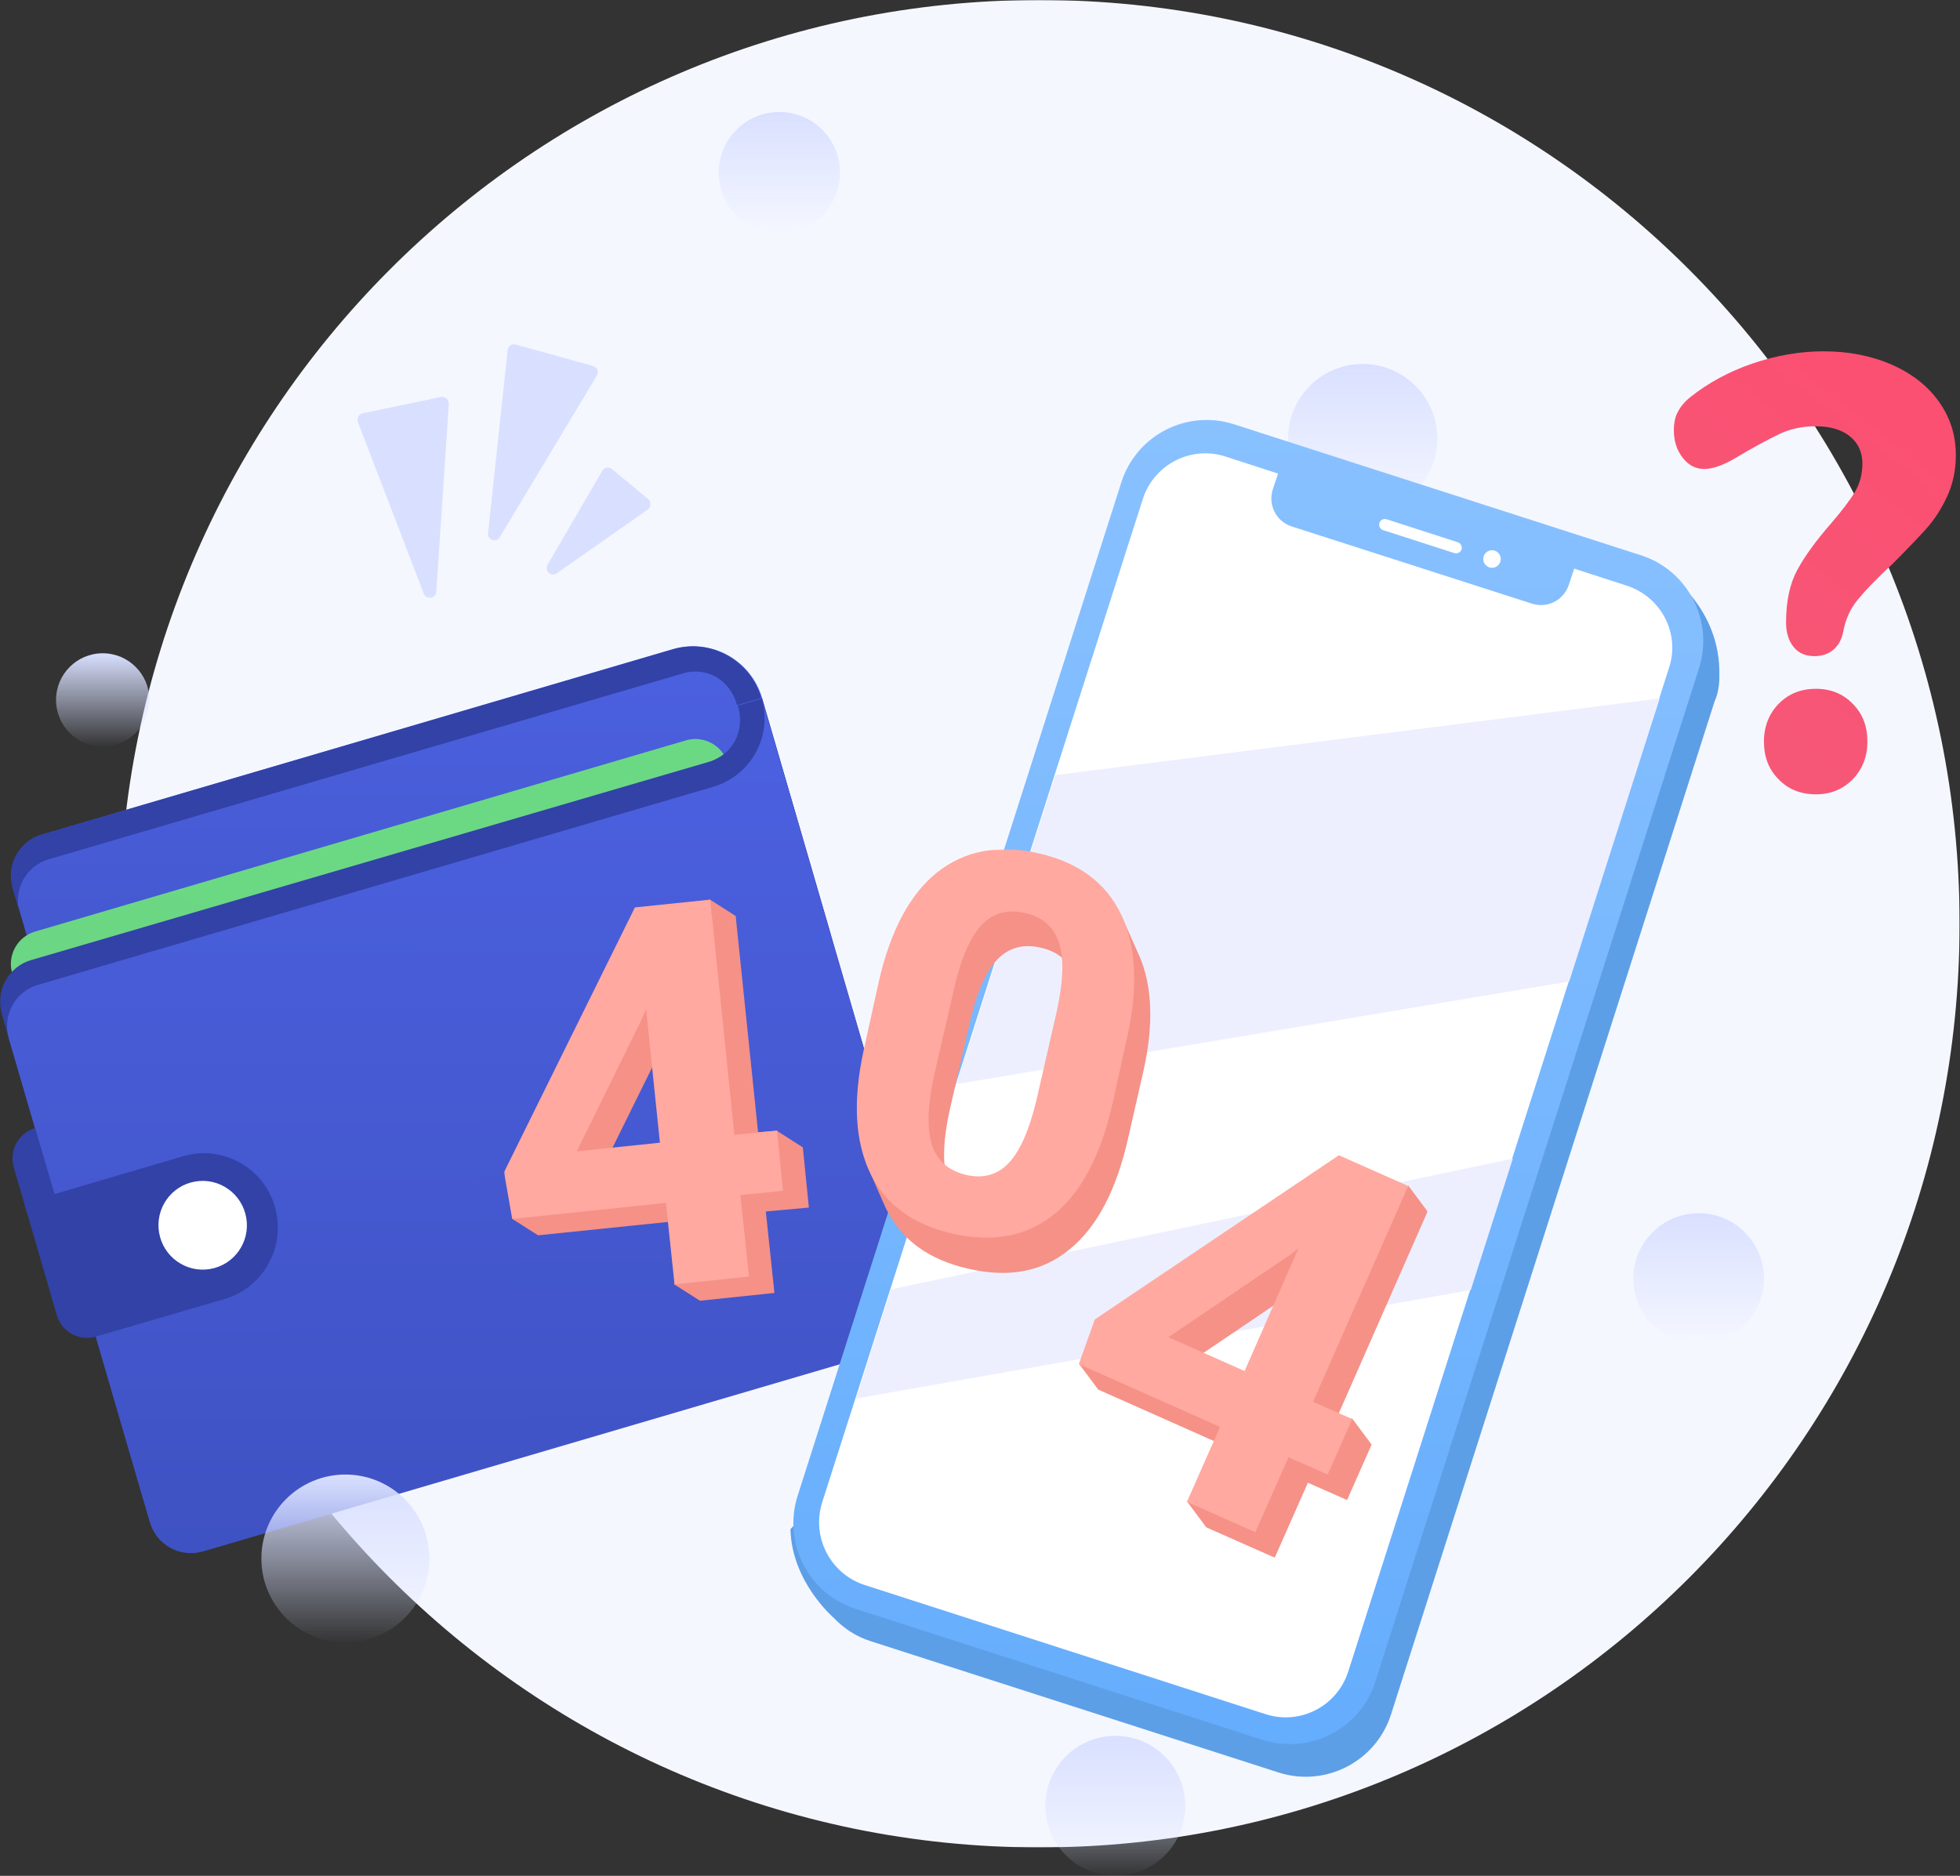 <svg width="1236" height="1183" viewBox="0 0 1236 1183" fill="none" xmlns="http://www.w3.org/2000/svg">
<rect x="0" y="0" width="1236" height="1183" fill="#333333" stroke="none"/>
<mask id="mask0_717_3041" style="mask-type:alpha" maskUnits="userSpaceOnUse" x="0" y="0" width="1236" height="1166">
<rect x="0.029" width="1235.97" height="1165.34" fill="white"/>
</mask>
<g mask="url(#mask0_717_3041)">
<path fill-rule="evenodd" clip-rule="evenodd" d="M1235.74 582.54C1235.74 904.267 975.952 1165.08 655.494 1165.08C335.036 1165.08 75.254 904.267 75.254 582.54C75.254 260.812 335.036 0 655.494 0C975.952 0 1235.74 260.812 1235.74 582.54C1235.74 904.267 1235.74 582.54 1235.74 582.54Z" fill="#F5F7FF"/>
<path d="M225.704 266.183C224.915 263.806 226.23 261.166 228.597 260.638L278.047 250.339C280.677 249.811 283.044 251.923 283.044 254.564L275.153 373.132C274.89 377.621 268.841 378.413 267.262 374.452L225.704 266.183Z" fill="#D9E0FF"/>
<path d="M320.136 220.76C320.399 218.119 322.766 216.535 325.397 217.327L374.057 230.795C376.687 231.587 377.739 234.492 376.424 236.868L315.139 338.8C313.034 342.497 307.248 340.648 307.774 336.159L320.136 220.76Z" fill="#D9E0FF"/>
<path d="M379.845 296.813C381.16 294.701 384.053 294.173 385.894 295.757L408.778 314.77C410.882 316.619 410.619 319.788 408.515 321.372L351.174 361.511C347.492 364.151 343.021 359.926 345.388 355.965L379.845 296.813Z" fill="#D9E0FF"/>
<path d="M523.981 589.669L56.58 726.986L8.183 560.093C3.974 545.569 12.128 530.517 26.595 526.292L424.556 409.309C448.492 402.443 473.48 416.175 480.581 440.205L523.981 589.669Z" fill="url(#paint0_linear_717_3041)"/>
<path d="M7.918 560.095L12.389 575.675C8.181 561.152 16.335 546.099 30.801 541.874L429.026 425.155C430.078 424.891 430.867 424.627 431.657 424.363C448.753 420.402 461.116 431.229 464.798 444.696L480.054 440.207C472.952 416.177 447.964 402.445 424.029 409.575L26.33 526.294C26.593 526.294 26.593 526.294 26.33 526.294C11.863 530.519 3.709 545.571 7.918 560.095Z" fill="#3242A7"/>
<path d="M507.675 649.347C510.831 660.437 504.519 672.057 493.472 675.49L82.621 796.17C71.574 799.339 60.001 793.001 56.581 781.91L7.658 613.697C4.502 602.606 10.815 590.987 21.862 587.554L432.712 466.874C443.759 463.705 455.595 470.043 458.752 481.134L507.675 649.347Z" fill="url(#paint1_linear_717_3041)"/>
<path d="M89.985 944.316C94.193 958.84 109.186 967.026 123.652 962.801L549.495 837.896C573.431 830.766 587.108 805.679 580.007 781.913L480.582 440.47L465.326 444.959C469.272 458.162 464.8 474.007 448.229 480.08C447.44 480.344 446.388 480.608 445.599 480.873L19.493 605.514C5.29 609.739 -3.127 624.791 1.081 639.315L89.985 944.316Z" fill="#3242A7"/>
<path d="M553.964 853.212L128.121 978.381C113.654 982.606 98.662 974.42 94.453 959.896L5.55 654.894C1.341 640.371 9.495 625.319 23.962 621.093L449.805 496.188C473.74 489.058 487.418 463.971 480.316 440.205L584.475 797.229C591.577 821.259 577.636 846.346 553.964 853.212Z" fill="url(#paint2_linear_717_3041)"/>
<path d="M141.8 819.149L60.524 842.915C50.003 846.084 38.956 840.01 35.799 829.448L15.283 758.677L115.76 729.101C140.222 721.971 166.261 736.231 173.363 761.053C180.465 785.876 166.524 811.755 141.8 819.149Z" fill="#3242A7"/>
<path d="M8.706 736.23L17.123 765.278L36.324 759.732L22.121 711.407C11.6 714.576 5.55 725.667 8.706 736.23Z" fill="#3242A7"/>
<path fill-rule="evenodd" clip-rule="evenodd" d="M155.308 768.058C157.887 783.299 147.669 797.738 132.485 800.307C117.301 802.876 102.901 792.604 100.322 777.363C97.743 762.122 107.961 747.684 123.146 745.114C138.33 742.545 152.729 752.818 155.308 768.058C157.887 783.299 155.308 768.058 155.308 768.058Z" fill="white"/>
<path d="M1084.23 424.625C1084.23 424.36 1084.23 424.36 1084.23 424.096C1084.23 423.568 1084.23 423.04 1084.23 422.248C1083.18 380.789 1049.25 359.927 1049.25 359.927L1040.57 369.434L788.064 288.1C758.342 278.594 726.515 294.966 717.046 324.806L520.301 940.618L498.47 964.385C499.259 997.658 525.562 1020.1 525.825 1020.37C532.137 1026.97 540.028 1032.25 549.497 1035.16L806.213 1117.81C835.935 1127.32 867.761 1110.94 877.231 1081.1L1081.34 442.053C1083.18 438.092 1083.97 433.603 1084.23 428.85C1084.23 427.529 1084.23 426.209 1084.23 424.625Z" fill="#5D9FE7"/>
<path fill-rule="evenodd" clip-rule="evenodd" d="M906.407 276.622C906.407 302.626 885.327 323.706 859.323 323.706C833.319 323.706 812.238 302.626 812.238 276.622C812.238 250.618 833.319 229.537 859.323 229.537C885.327 229.537 906.407 250.618 906.407 276.622C906.407 302.626 906.407 276.622 906.407 276.622Z" fill="url(#paint3_linear_717_3041)"/>
<path d="M539.555 1014.61C509.832 1005.1 493.525 973.149 502.994 943.309L707.104 304.258C716.573 274.418 748.399 258.046 778.121 267.552L1034.84 350.206C1064.56 359.713 1080.87 391.665 1071.4 421.505L867.288 1060.56C857.819 1090.4 825.993 1106.77 796.27 1097.26L539.555 1014.61Z" fill="url(#paint4_linear_717_3041)"/>
<path d="M992.7 358.608L989.28 368.907C986.124 378.414 976.129 383.695 966.397 380.79L814.366 331.937C804.897 328.768 799.637 318.734 802.53 308.963L805.949 298.664L772.545 287.837C750.977 280.972 727.83 292.855 720.728 314.508L518.46 947.486C511.621 969.139 523.457 992.378 545.025 999.507L798.322 1081.11C819.89 1087.97 843.037 1076.09 850.138 1054.43L1052.41 421.457C1059.77 399.803 1047.67 376.565 1026.1 369.435L992.7 358.608Z" fill="white"/>
<path d="M954.036 730.685L561.861 813.075L539.767 881.997L927.47 813.603L954.036 730.685Z" fill="#EDEFFF"/>
<path d="M603.157 683.679L989.546 618.981L1046.62 440.47L665.495 488.795L603.157 683.679Z" fill="#EDEFFF"/>
<path d="M872.228 334.312C870.387 333.784 869.335 331.671 869.861 329.823C870.387 327.974 872.491 326.918 874.332 327.446L919.31 341.97C921.152 342.498 922.204 344.611 921.678 346.459C921.152 348.308 919.047 349.364 917.206 348.836L872.228 334.312Z" fill="white"/>
<path fill-rule="evenodd" clip-rule="evenodd" d="M946.406 352.536C946.406 355.598 943.933 358.081 940.882 358.081C937.831 358.081 935.358 355.598 935.358 352.536C935.358 349.473 937.831 346.99 940.882 346.99C943.933 346.99 946.406 349.473 946.406 352.536C946.406 355.598 946.406 352.536 946.406 352.536Z" fill="white"/>
<mask id="mask1_717_3041" style="mask-type:alpha" maskUnits="userSpaceOnUse" x="317" y="535" width="584" height="448">
<rect x="317.851" y="535.587" width="582.672" height="447.303" fill="white"/>
</mask>
<g mask="url(#mask1_717_3041)">
<path fill-rule="evenodd" clip-rule="evenodd" d="M506.285 723.582L489.995 713.198L478.048 714.018L463.929 577.668L447.638 567.285L448.996 579.308L416.685 582.587L334.145 749.813L336.86 764.842L323.013 768.667L339.304 779.051L432.162 769.487L425.102 809.927L441.393 820.311L488.365 815.392L482.935 764.022L510.087 761.563L506.285 723.582ZM423.745 647.073L432.433 730.959L380.031 736.424L421.301 652.811L423.745 647.073Z" fill="#F59187"/>
<path fill-rule="evenodd" clip-rule="evenodd" d="M489.991 712.983L493.792 750.964L466.912 753.696L472.343 805.067L425.371 809.985L419.94 758.615L323.009 768.725L317.851 739.214L400.391 572.261L447.906 567.343L463.111 715.715L489.991 712.983ZM416.139 720.634L407.451 636.474L405.007 642.212L363.737 726.099L416.139 720.634Z" fill="#FFA9A0"/>
<path fill-rule="evenodd" clip-rule="evenodd" d="M900.253 764.023L888.034 747.628L882.604 756.099L856.81 744.623L702.861 848.183L696.616 865.397L680.325 859.932L692.543 876.327L781.6 915.948L748.476 946.825L760.694 963.219L803.865 982.346L824.771 935.075L849.479 946.005L864.956 911.029L852.737 894.635L842.42 895.454L900.253 764.023ZM831.016 803.917L797.077 881.245L749.019 859.932L826.129 807.742L831.016 803.917Z" fill="#F59187"/>
<path fill-rule="evenodd" clip-rule="evenodd" d="M852.737 894.965L837.261 929.94L812.553 919.01L791.646 966.282L748.476 947.155L769.382 899.883L680.325 860.263L690.371 832.118L844.32 728.558L888.034 747.959L828.029 884.035L852.737 894.965ZM784.859 864.635L818.798 787.306L813.911 791.131L736.8 843.321L784.859 864.635Z" fill="#FFA9A0"/>
<path fill-rule="evenodd" clip-rule="evenodd" d="M718.063 601.988L706.93 576.849L704.758 582.041C694.984 571.931 681.408 564.827 664.574 561.001C639.323 555.263 618.145 559.088 600.768 573.024C583.391 586.686 571.173 609.912 563.842 642.428L554.067 684.782C549.995 703.909 548.909 721.123 550.809 735.879L545.922 733.146L557.326 759.104C557.597 759.924 558.14 760.744 558.412 761.564C567.915 781.511 585.292 794.353 610.543 800.091C636.065 806.103 657.515 802.004 674.62 787.795C691.726 773.86 703.944 750.634 711.275 718.391L721.049 675.491C727.566 646.527 726.751 622.208 718.606 603.081C718.334 602.808 718.334 602.261 718.063 601.988ZM642.038 754.732L610.271 759.651C603.755 756.099 599.41 750.634 597.238 743.256C594.252 732.873 594.795 718.118 599.139 698.99L612.172 642.155C616.516 624.394 622.218 611.825 629.277 604.721C636.336 597.616 645.296 595.157 656.157 597.616C667.289 600.075 674.62 606.36 677.607 616.47C680.593 625.214 680.593 637.237 677.878 652.265L642.038 754.732Z" fill="#F59187"/>
<path fill-rule="evenodd" clip-rule="evenodd" d="M664.848 765.718C647.742 779.654 626.293 783.752 600.77 778.014C575.519 772.276 558.142 759.433 548.639 739.486C539.136 719.539 537.779 694.128 544.567 662.704L554.07 619.531C561.401 587.015 573.89 563.789 590.996 550.127C608.373 536.465 629.551 532.366 654.802 538.104C680.053 543.842 697.43 556.685 706.933 576.632C716.436 596.306 717.793 621.991 711.006 653.414L701.502 696.314C694.172 728.557 681.953 751.782 664.848 765.718ZM667.835 594.666C664.576 584.556 657.517 578.271 646.385 575.812C635.524 573.353 626.564 575.539 619.505 582.917C612.445 590.021 606.744 602.59 602.399 620.351L589.367 676.913C585.022 696.04 584.479 710.796 587.466 721.179C590.453 731.562 597.784 738.12 608.916 740.853C620.048 743.585 629.279 740.853 636.339 733.202C643.398 725.551 649.1 712.435 653.444 694.401L666.205 638.659C670.55 619.258 671.093 604.503 667.835 594.666Z" fill="#FFA9A0"/>
</g>
<path fill-rule="evenodd" clip-rule="evenodd" d="M1126.31 392.408C1126.31 379.204 1128.68 368.113 1133.42 359.399C1138.15 350.685 1145.25 340.914 1154.46 330.351C1161.3 322.429 1166.56 315.563 1169.71 310.282C1172.87 305 1174.45 298.927 1174.45 292.325C1174.45 285.195 1171.82 279.386 1166.56 275.161C1161.3 270.935 1154.19 268.823 1144.99 268.823C1136.83 268.823 1128.94 270.407 1121.84 273.84C1114.74 277.273 1105.27 282.29 1093.43 289.42C1086.07 293.645 1079.76 295.758 1074.76 295.758C1069.24 295.758 1064.76 293.381 1061.08 288.628C1057.4 283.875 1055.56 278.065 1055.56 271.464C1055.56 266.71 1056.35 262.749 1058.19 259.58C1059.77 256.412 1062.4 253.243 1066.08 250.338C1077.39 241.359 1090.54 234.23 1105.27 229.212C1120 224.195 1134.99 221.554 1149.99 221.554C1166.03 221.554 1180.23 224.459 1193.12 230.004C1206.01 235.814 1215.74 243.472 1222.84 253.507C1229.95 263.541 1233.37 274.632 1233.37 287.044C1233.37 296.55 1231.52 305.265 1227.84 313.187C1224.16 321.109 1219.69 327.975 1214.43 333.784C1209.17 339.594 1202.33 346.724 1193.65 355.438C1183.92 364.416 1176.55 372.074 1171.55 378.148C1166.56 384.222 1163.66 391.087 1162.35 398.481C1161.3 403.499 1159.19 407.196 1156.04 409.837C1152.88 412.477 1148.93 413.798 1144.2 413.798C1138.68 413.798 1134.2 411.949 1131.05 407.988C1127.89 404.027 1126.31 399.01 1126.31 392.408ZM1112.37 467.668C1112.37 458.161 1115.53 450.239 1121.58 443.902C1127.89 437.564 1135.52 434.395 1145.25 434.395C1154.46 434.395 1162.35 437.564 1168.4 443.902C1174.71 450.239 1177.6 458.161 1177.6 467.668C1177.6 477.175 1174.45 485.097 1168.4 491.434C1162.09 497.772 1154.46 500.941 1145.25 500.941C1135.52 500.941 1127.63 497.772 1121.58 491.434C1115.27 485.097 1112.37 477.175 1112.37 467.668Z" fill="url(#paint5_linear_717_3041)"/>
</g>
<path fill-rule="evenodd" clip-rule="evenodd" d="M747.497 1138.86C747.497 1163.24 727.735 1183 703.356 1183C678.977 1183 659.214 1163.24 659.214 1138.86C659.214 1114.48 678.977 1094.72 703.356 1094.72C727.735 1094.72 747.497 1114.48 747.497 1138.86C747.497 1163.24 747.497 1138.86 747.497 1138.86Z" fill="url(#paint6_linear_717_3041)"/>
<path fill-rule="evenodd" clip-rule="evenodd" d="M94.198 441.418C94.198 457.671 81.023 470.846 64.771 470.846C48.518 470.846 35.343 457.671 35.343 441.418C35.343 425.166 48.518 411.99 64.771 411.99C81.023 411.99 94.198 425.166 94.198 441.418C94.198 457.671 94.198 441.418 94.198 441.418Z" fill="url(#paint7_linear_717_3041)"/>
<path fill-rule="evenodd" clip-rule="evenodd" d="M270.766 982.891C270.766 1012.15 247.051 1035.86 217.796 1035.86C188.542 1035.86 164.826 1012.15 164.826 982.891C164.826 953.636 188.542 929.92 217.796 929.92C247.051 929.92 270.766 953.636 270.766 982.891C270.766 1012.15 270.766 982.891 270.766 982.891Z" fill="url(#paint8_linear_717_3041)"/>
<path fill-rule="evenodd" clip-rule="evenodd" d="M529.731 108.883C529.731 130.012 512.603 147.139 491.475 147.139C470.347 147.139 453.219 130.012 453.219 108.883C453.219 87.755 470.347 70.627 491.475 70.627C512.603 70.627 529.731 87.755 529.731 108.883C529.731 130.012 529.731 108.883 529.731 108.883Z" fill="url(#paint9_linear_717_3041)"/>
<path fill-rule="evenodd" clip-rule="evenodd" d="M1112.4 806.324C1112.4 829.077 1093.96 847.523 1071.2 847.523C1048.45 847.523 1030 829.077 1030 806.324C1030 783.57 1048.45 765.125 1071.2 765.125C1093.96 765.125 1112.4 783.57 1112.4 806.324C1112.4 829.077 1112.4 806.324 1112.4 806.324Z" fill="url(#paint10_linear_717_3041)"/>
<defs>
<linearGradient id="paint0_linear_717_3041" x1="-75.729" y1="407.754" x2="-75.466" y2="829.545" gradientUnits="userSpaceOnUse">
<stop stop-color="#4C61E1"/>
<stop offset="1" stop-color="#3B4DB9"/>
</linearGradient>
<linearGradient id="paint1_linear_717_3041" x1="222.38" y1="537.368" x2="-13.057" y2="1118.55" gradientUnits="userSpaceOnUse">
<stop stop-color="#6BD984"/>
<stop offset="1" stop-color="#6BCB80"/>
</linearGradient>
<linearGradient id="paint2_linear_717_3041" x1="-88.772" y1="440.565" x2="-88.105" y2="1152.63" gradientUnits="userSpaceOnUse">
<stop stop-color="#4C61E1"/>
<stop offset="1" stop-color="#3B4DB9"/>
</linearGradient>
<linearGradient id="paint3_linear_717_3041" x1="812.238" y1="229.537" x2="812.238" y2="323.706" gradientUnits="userSpaceOnUse">
<stop stop-color="#D9E0FF"/>
<stop offset="1" stop-color="#D9E0FF" stop-opacity="0.01"/>
</linearGradient>
<linearGradient id="paint4_linear_717_3041" x1="500.303" y1="264.851" x2="500.303" y2="1099.96" gradientUnits="userSpaceOnUse">
<stop stop-color="#89C1FF"/>
<stop offset="1" stop-color="#65ADFD"/>
</linearGradient>
<linearGradient id="paint5_linear_717_3041" x1="1055.63" y1="152.007" x2="886.484" y2="368.06" gradientUnits="userSpaceOnUse">
<stop stop-color="#FB5072"/>
<stop offset="1" stop-color="#F55978"/>
</linearGradient>
<linearGradient id="paint6_linear_717_3041" x1="659.214" y1="1094.72" x2="659.214" y2="1183" gradientUnits="userSpaceOnUse">
<stop stop-color="#D9E0FF"/>
<stop offset="1" stop-color="#D9E0FF" stop-opacity="0.01"/>
</linearGradient>
<linearGradient id="paint7_linear_717_3041" x1="35.343" y1="411.99" x2="35.343" y2="470.846" gradientUnits="userSpaceOnUse">
<stop stop-color="#D9E0FF"/>
<stop offset="1" stop-color="#D9E0FF" stop-opacity="0.01"/>
</linearGradient>
<linearGradient id="paint8_linear_717_3041" x1="164.826" y1="929.92" x2="164.826" y2="1035.86" gradientUnits="userSpaceOnUse">
<stop stop-color="#D9E0FF"/>
<stop offset="1" stop-color="#D9E0FF" stop-opacity="0.01"/>
</linearGradient>
<linearGradient id="paint9_linear_717_3041" x1="453.219" y1="70.627" x2="453.219" y2="147.139" gradientUnits="userSpaceOnUse">
<stop stop-color="#D9E0FF"/>
<stop offset="1" stop-color="#D9E0FF" stop-opacity="0.01"/>
</linearGradient>
<linearGradient id="paint10_linear_717_3041" x1="1030" y1="765.125" x2="1030" y2="847.523" gradientUnits="userSpaceOnUse">
<stop stop-color="#D9E0FF"/>
<stop offset="1" stop-color="#D9E0FF" stop-opacity="0.01"/>
</linearGradient>
</defs>
</svg>
